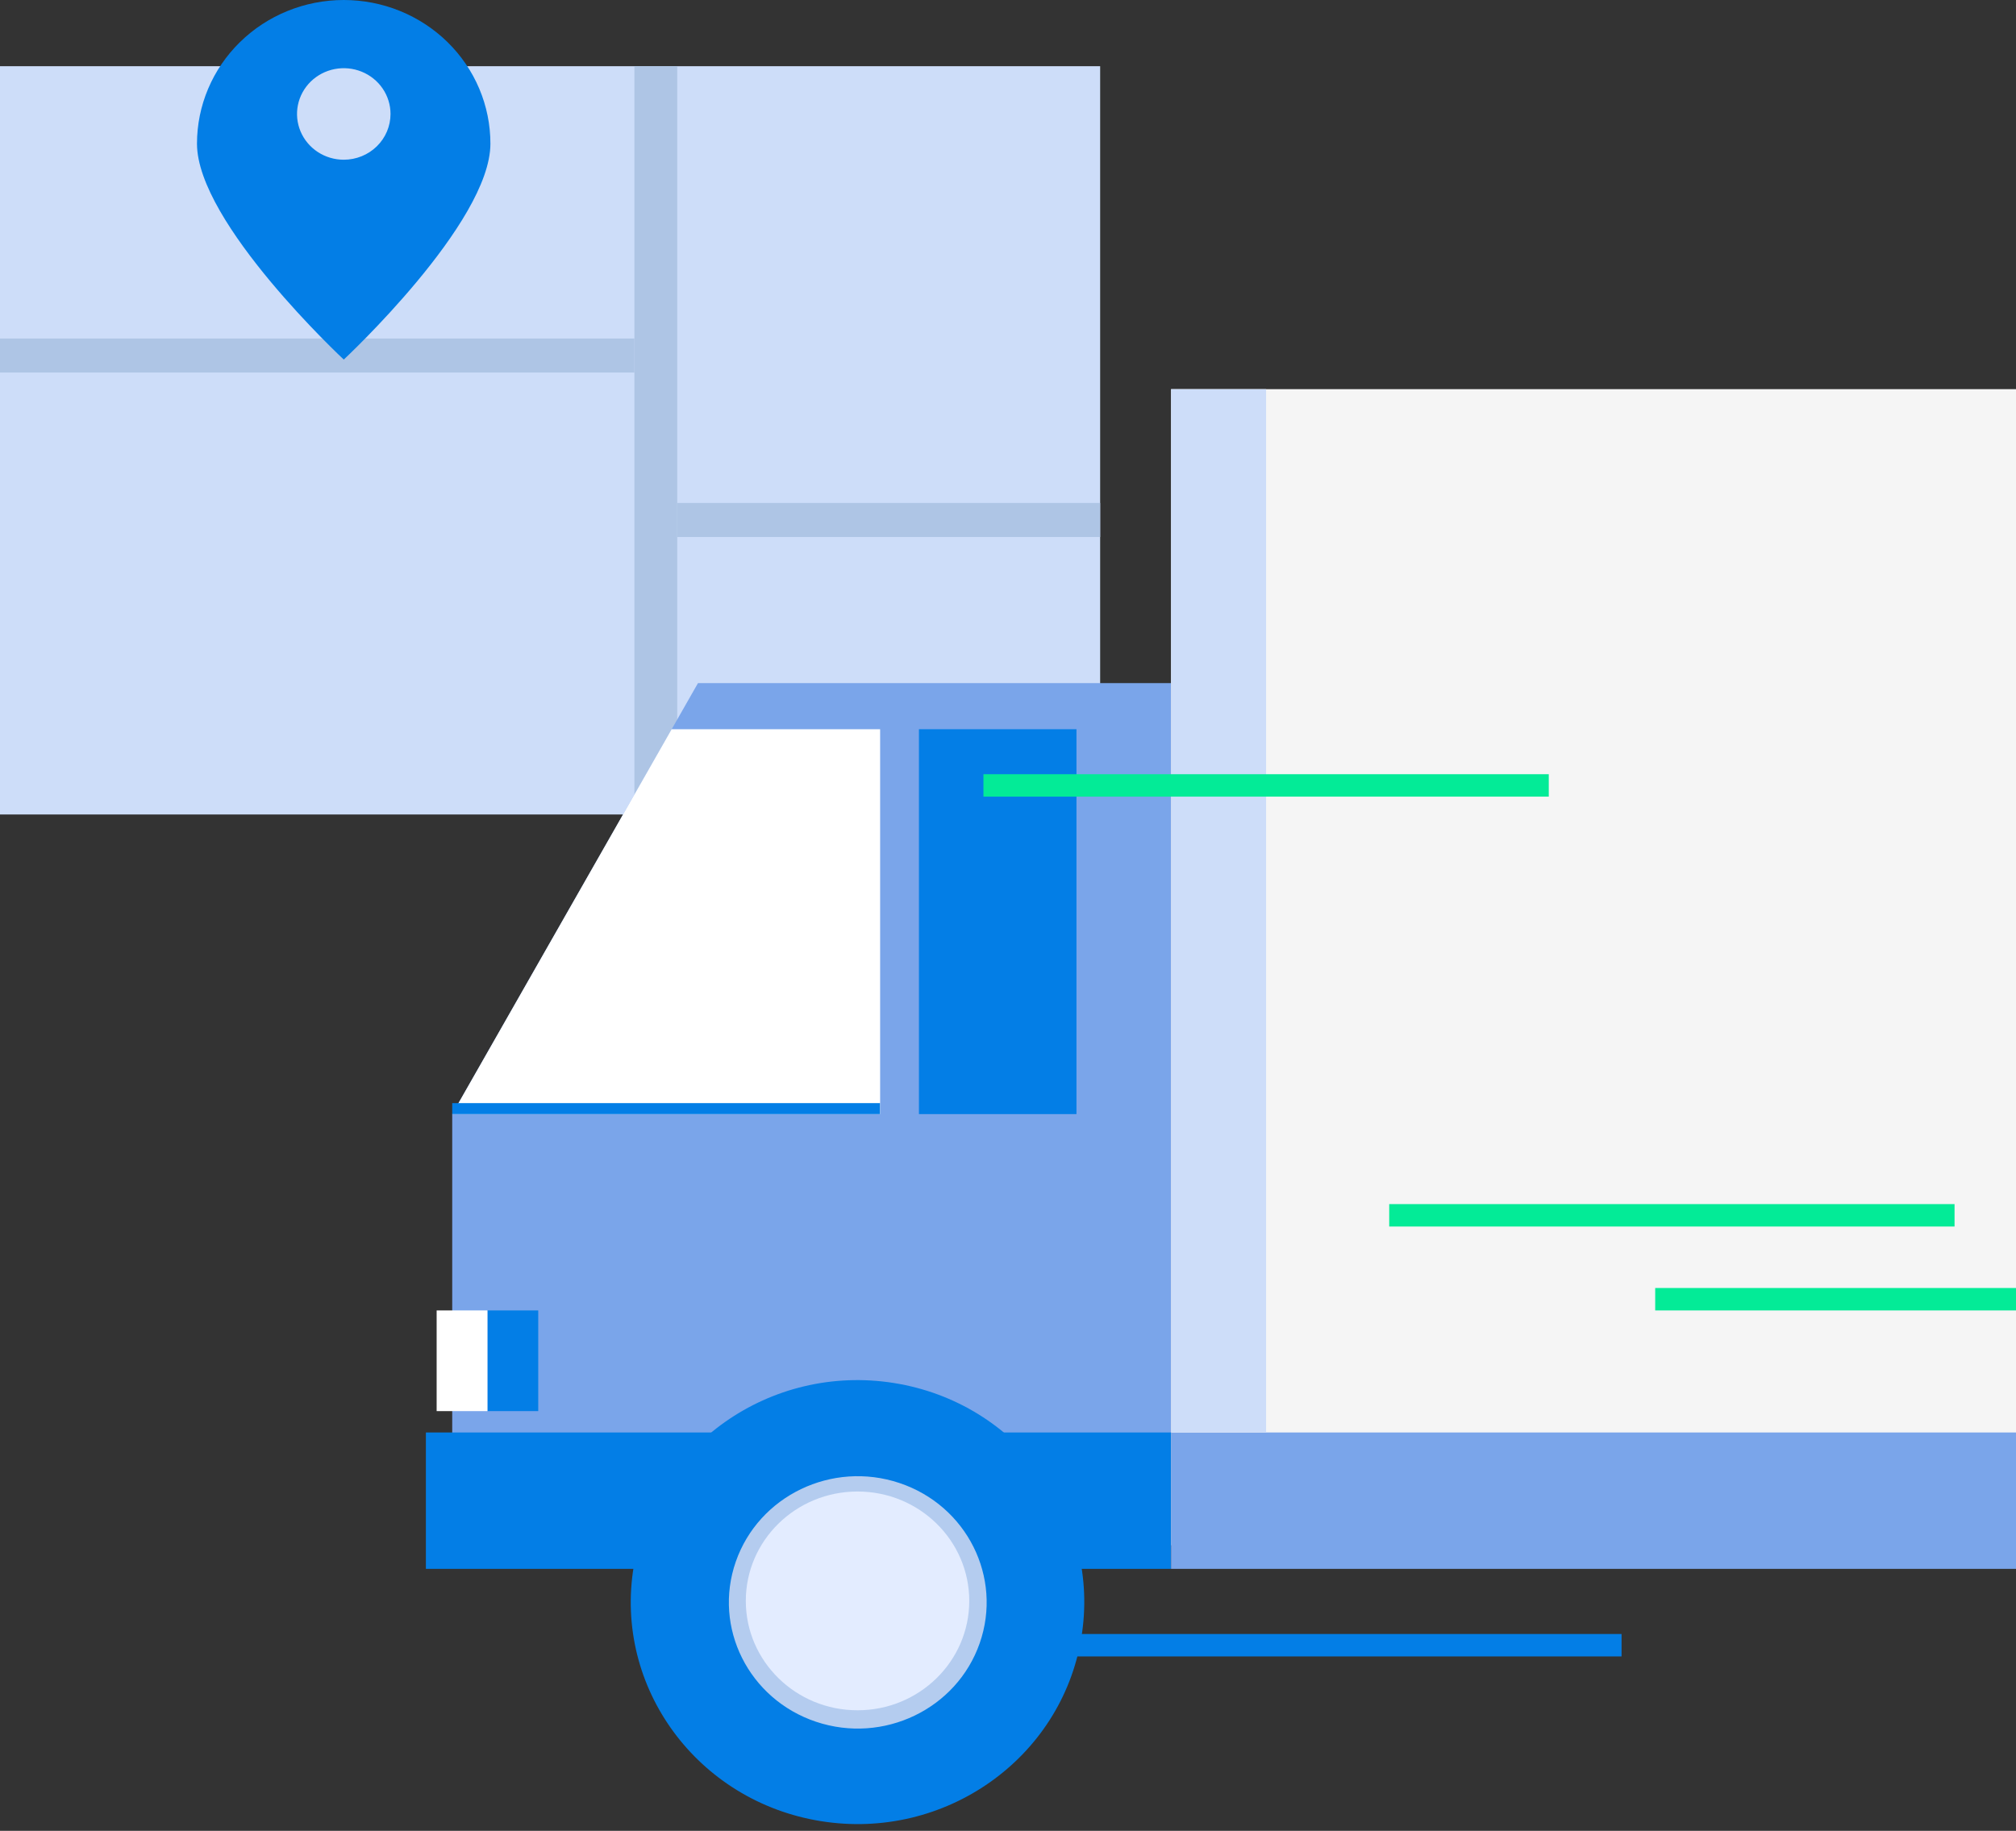 <svg width="360" height="327" viewBox="0 0 360 327" fill="none" xmlns="http://www.w3.org/2000/svg">
<rect x="0" y="0" width="360" height="327" fill="#333333" stroke="none"/>
<g clip-path="url(#clip0_106_8)">
<path d="M196.456 11.825H-2V145.47H196.456V11.825Z" fill="#CDDDF9"/>
<path d="M113.283 60.46H-2V66.536H113.283V60.46Z" fill="#AEC5E5"/>
<path d="M196.456 89.832H120.936V95.908H196.456V89.832Z" fill="#AEC5E5"/>
<path d="M120.936 11.825H113.283V145.47H120.936V11.825Z" fill="#AEC5E5"/>
<path d="M61.388 0C54.436 0 47.769 2.704 42.853 7.517C37.937 12.331 35.176 18.859 35.176 25.666C35.176 39.835 61.388 64.22 61.388 64.22C61.388 64.22 87.572 39.835 87.572 25.666C87.576 22.297 86.901 18.96 85.587 15.846C84.273 12.732 82.345 9.903 79.913 7.519C77.481 5.135 74.593 3.244 71.415 1.954C68.236 0.664 64.829 -1.9025e-06 61.388 0V0ZM61.388 28.527C59.737 28.527 58.123 28.048 56.75 27.15C55.377 26.252 54.307 24.975 53.675 23.481C53.044 21.988 52.878 20.344 53.2 18.759C53.523 17.173 54.318 15.716 55.485 14.573C56.653 13.43 58.14 12.652 59.759 12.336C61.379 12.021 63.057 12.183 64.582 12.801C66.108 13.42 67.412 14.468 68.329 15.812C69.246 17.156 69.736 18.737 69.736 20.353C69.736 22.521 68.856 24.6 67.291 26.133C65.725 27.666 63.602 28.527 61.388 28.527V28.527Z" fill="#037EE6"/>
<path d="M209.117 275.954H80.755V198.982L124.637 122.01H209.117V275.954Z" fill="#7AA5EA"/>
<path d="M510.306 69.506H209.117V275.981H510.306V69.506Z" fill="#F5F5F5"/>
<path d="M80.755 198.982H157.165V130.239H119.934L80.755 198.982Z" fill="white"/>
<path d="M209.116 255.846H76.052V280.204H209.116V255.846Z" fill="#037EE6"/>
<path d="M96.115 234.049H87.043V252.031H96.115V234.049Z" fill="#037EE6"/>
<path d="M87.043 234.049H77.972V252.031H87.043V234.049Z" fill="white"/>
<path d="M192.226 130.239H164.094V198.982H192.226V130.239Z" fill="#037EE6"/>
<path d="M382.028 255.846H209.117V280.204H382.028V255.846Z" fill="#7AA5EA"/>
<path d="M226.09 69.506H209.117V255.846H226.09V69.506Z" fill="#CDDDF9"/>
<path d="M193.087 292.521C196.685 270.911 181.712 250.537 159.643 247.014C137.574 243.491 116.767 258.153 113.169 279.762C109.57 301.371 124.544 321.745 146.613 325.268C168.682 328.792 189.489 314.13 193.087 292.521Z" fill="#037EE6"/>
<path d="M174.949 293.477C179.057 281.701 172.638 268.893 160.611 264.87C148.584 260.847 135.504 267.133 131.395 278.909C127.287 290.686 133.706 303.494 145.733 307.517C157.76 311.539 170.84 305.254 174.949 293.477Z" fill="#B4CCEF"/>
<path d="M153.131 305.462C164.149 305.462 173.082 296.716 173.082 285.926C173.082 275.137 164.149 266.39 153.131 266.39C142.112 266.39 133.179 275.137 133.179 285.926C133.179 296.716 142.112 305.462 153.131 305.462Z" fill="#E3ECFF"/>
<path d="M157.137 197.021H80.755V198.982H157.137V197.021Z" fill="#037EE6"/>
<path d="M349.026 215.058H248.073V219.063H349.026V215.058Z" fill="#03EB97"/>
<path d="M276.567 138.277H175.614V142.282H276.567V138.277Z" fill="#03EB97"/>
<path d="M289.562 291.839H188.609V295.844H289.562V291.839Z" fill="#037EE6"/>
<path d="M396.525 230.043H295.572V234.049H396.525V230.043Z" fill="#03EB97"/>
</g>
<defs>
<clipPath id="clip0_106_8">
<rect width="384" height="326.96" fill="white" transform="translate(-2)"/>
</clipPath>
</defs>
</svg>
